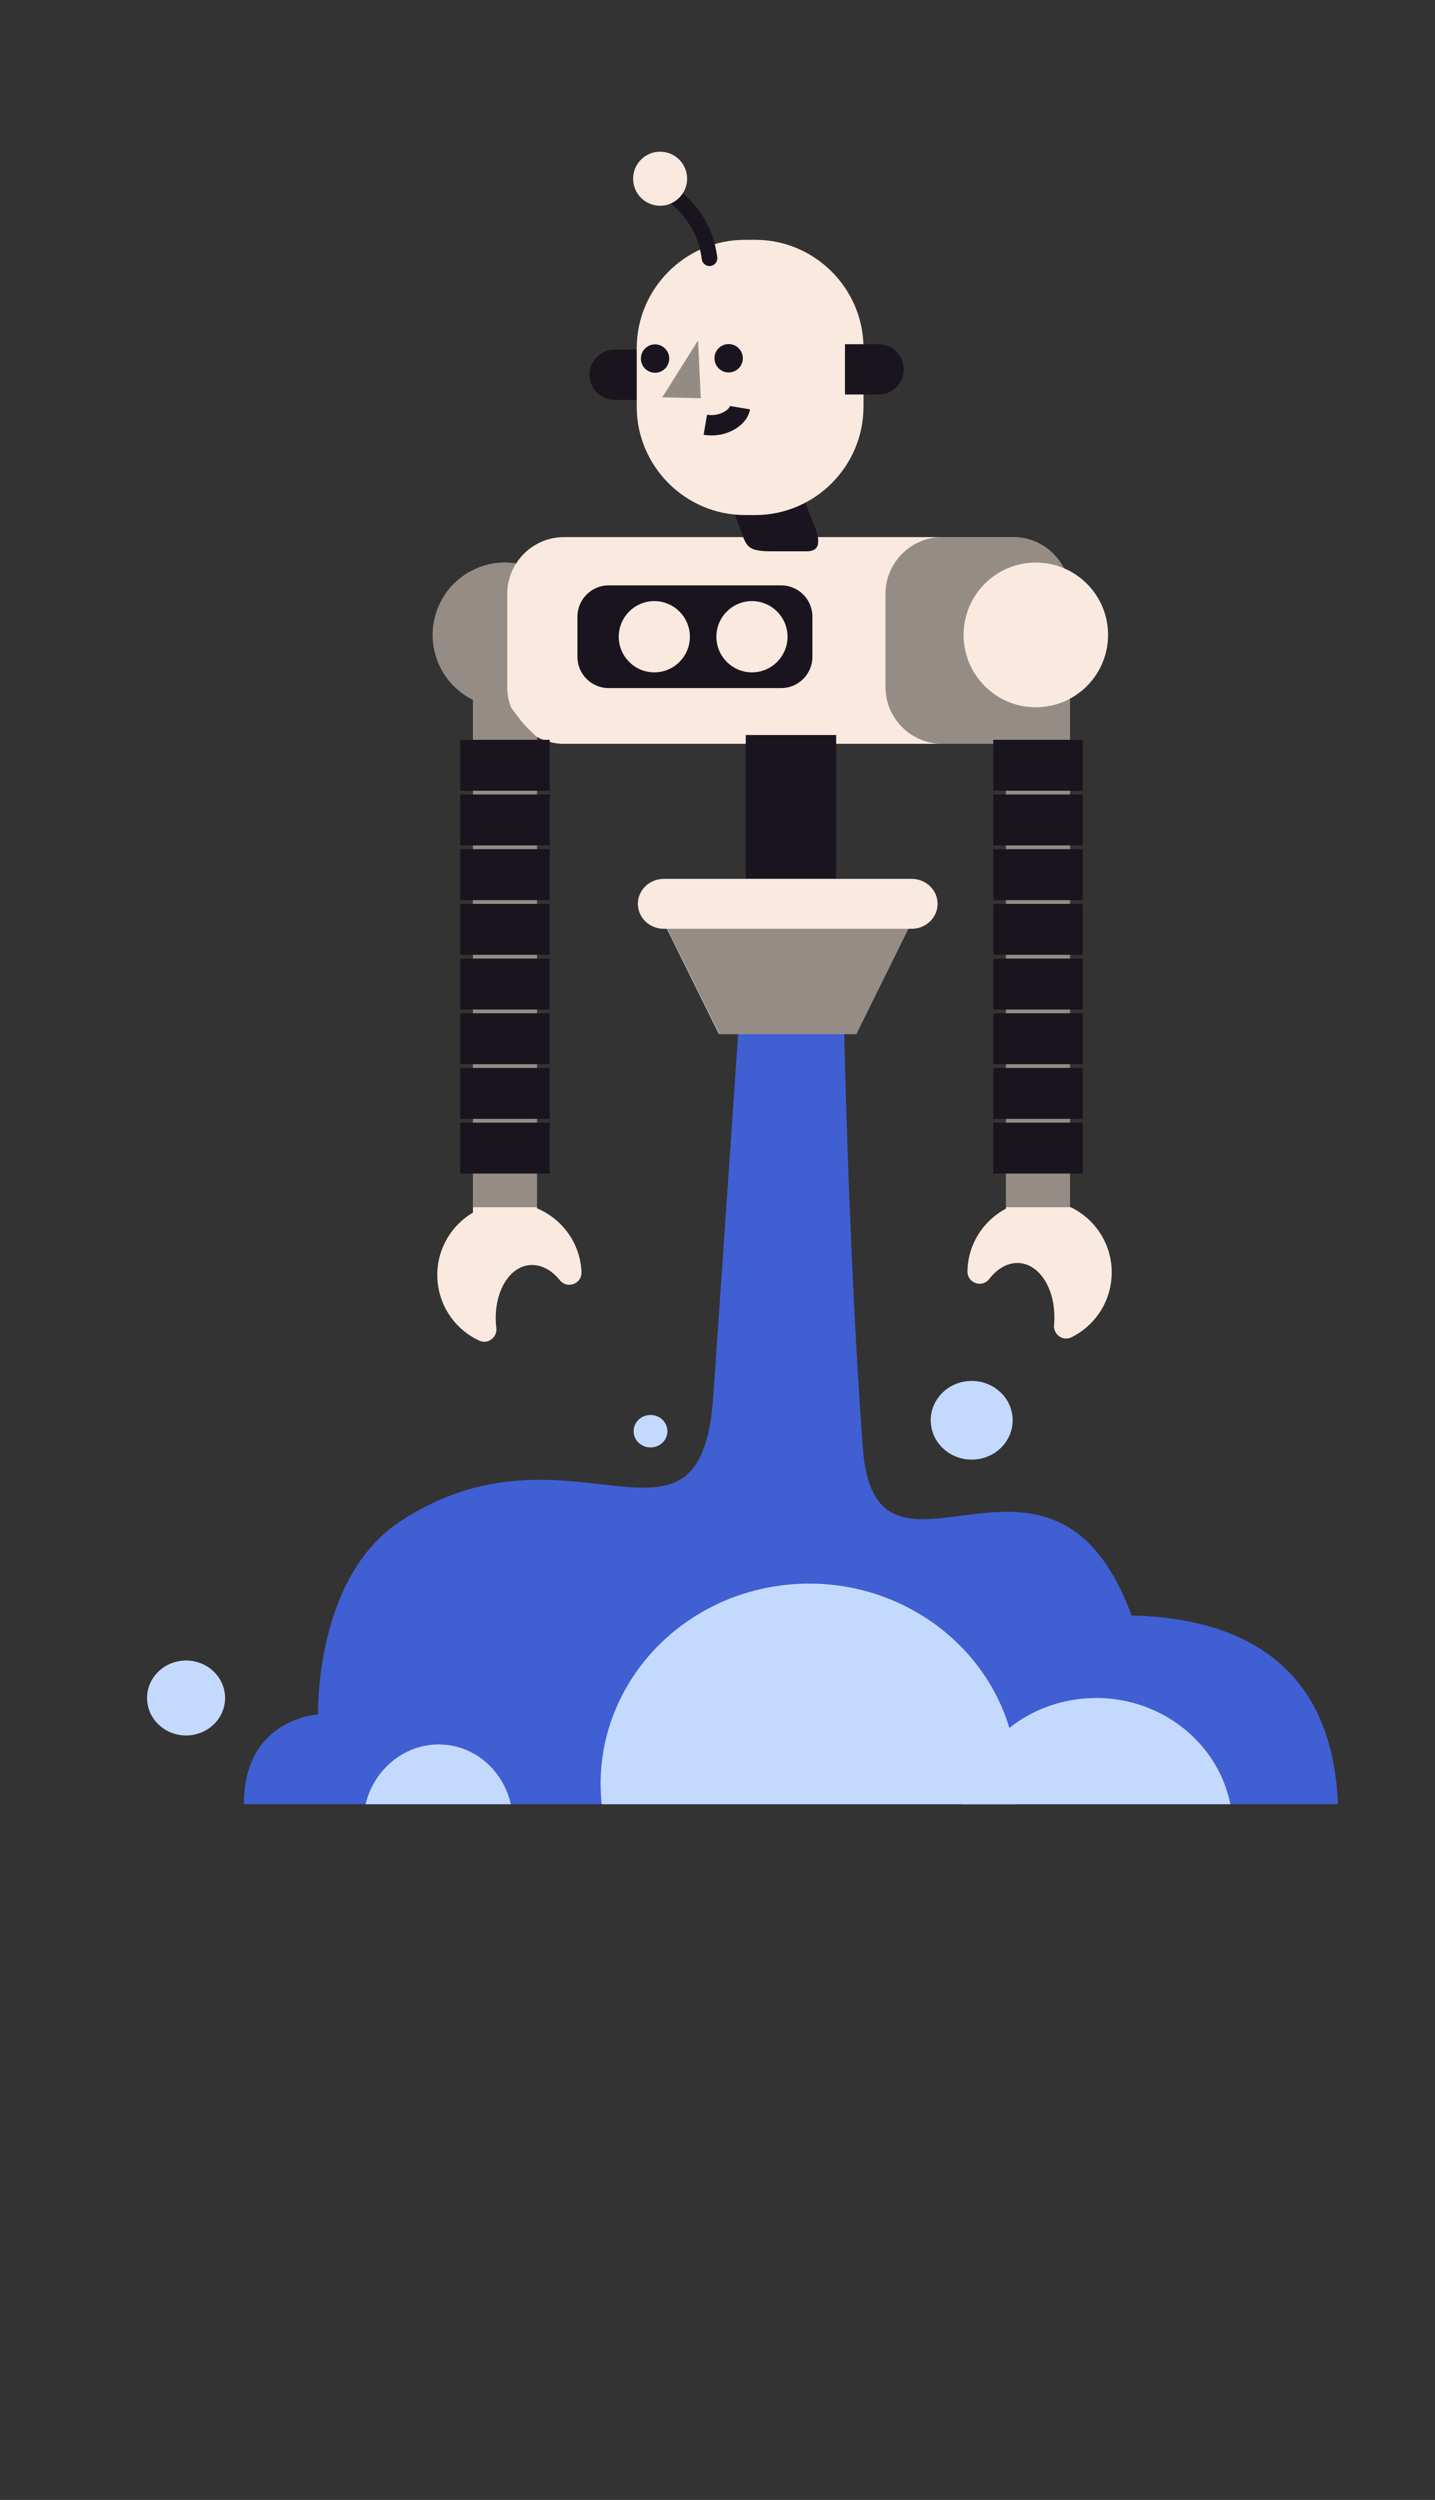 <svg width="282" height="491" viewBox="0 0 282 491" fill="none" xmlns="http://www.w3.org/2000/svg">
<rect x="0" y="0" width="282" height="491" fill="#333333" stroke="none"/>
<path fill-rule="evenodd" clip-rule="evenodd" d="M47.922 354.356H262.923C261.93 328.806 246.262 317.89 222.367 317.286C206.594 274.476 172.035 318.153 169.547 284.289C166.624 244.467 165.784 197.532 165.784 197.532L145.409 197.87C145.409 197.87 143.707 222.998 140.177 274.191C137.673 310.452 112.169 276.823 78.669 298.798C61.758 309.891 62.512 336.728 62.512 336.728C62.512 336.728 47.922 337.459 47.922 354.356Z" fill="#405FD3"/>
<path fill-rule="evenodd" clip-rule="evenodd" d="M189.051 354.356H241.787C239.493 343.026 229.699 334.761 218.162 333.628C215.95 333.417 213.676 333.461 211.377 333.795C210.054 333.991 208.767 334.27 207.52 334.638C204.102 335.644 201.006 337.272 198.359 339.371C193.582 343.144 190.251 348.441 189.051 354.356Z" fill="#C3DAFE"/>
<path fill-rule="evenodd" clip-rule="evenodd" d="M71.843 354.356H100.382C99.212 349.142 95.488 344.919 90.588 343.315C89.433 342.937 88.213 342.702 86.94 342.638C86.21 342.599 85.484 342.618 84.779 342.692C78.561 343.325 73.365 348.043 71.843 354.356Z" fill="#C3DAFE"/>
<path fill-rule="evenodd" clip-rule="evenodd" d="M118.243 354.356H199.795C200.132 351.128 200.055 347.812 199.524 344.462C199.248 342.721 198.855 341.02 198.359 339.371C192.719 320.704 173.401 308.48 152.842 311.482C147.983 312.193 143.457 313.695 139.38 315.833C125.243 323.229 116.522 338.258 118.243 354.356Z" fill="#C3DAFE"/>
<path fill-rule="evenodd" clip-rule="evenodd" d="M182.995 280.114C183.664 284.334 187.769 287.234 192.164 286.592C196.559 285.95 199.58 282.009 198.911 277.79C198.242 273.57 194.138 270.67 189.742 271.312C185.348 271.954 182.327 275.895 182.995 280.114Z" fill="#C3DAFE"/>
<path fill-rule="evenodd" clip-rule="evenodd" d="M124.552 281.58C124.828 283.321 126.522 284.518 128.336 284.253C130.15 283.988 131.397 282.362 131.12 280.62C130.844 278.879 129.15 277.682 127.337 277.947C125.523 278.212 124.276 279.838 124.552 281.58Z" fill="#C3DAFE"/>
<path fill-rule="evenodd" clip-rule="evenodd" d="M28.987 334.606C29.624 338.625 33.533 341.386 37.719 340.775C41.905 340.164 44.782 336.41 44.145 332.392C43.508 328.373 39.599 325.611 35.413 326.223C31.227 326.834 28.35 330.588 28.987 334.606Z" fill="#C3DAFE"/>
<path fill-rule="evenodd" clip-rule="evenodd" d="M179.139 182.423H130.459C127.637 182.423 125.35 180.227 125.35 177.518C125.35 174.809 127.637 172.613 130.459 172.613H179.139C181.961 172.613 184.249 174.809 184.249 177.518C184.249 180.227 181.961 182.423 179.139 182.423ZM168.319 203.101H141.28L131.062 182.423H178.537L168.319 203.101Z" fill="#F9E9DE"/>
<path opacity="0.402" fill-rule="evenodd" clip-rule="evenodd" d="M141.366 203.101H168.405L178.623 182.423H131.148L141.366 203.101Z" fill="black"/>
<path d="M197.696 237.375C193.731 239.484 190.816 243.429 190.229 248.145C190.164 248.666 190.129 249.183 190.12 249.695C190.082 252.015 193.002 253.031 194.415 251.192C196.026 249.094 198.162 247.884 200.394 248.082C204.678 248.462 207.698 253.886 207.14 260.2C207.139 260.213 207.138 260.227 207.136 260.24C206.966 262.122 208.884 263.481 210.574 262.643C214.857 260.521 217.965 256.281 218.417 251.165C218.958 245.045 215.534 239.49 210.272 237.041V137.229C214.725 134.83 217.752 130.121 217.752 124.704C217.752 118.813 214.172 113.759 209.072 111.604C207.224 107.983 203.458 105.489 199.138 105.489H110.825C106.889 105.489 103.413 107.558 101.429 110.664C94.93 109.637 88.383 113.264 85.956 119.666C83.338 126.574 86.452 134.251 92.941 137.451V238.17C88.249 240.926 85.367 246.272 86.025 252.029C86.608 257.132 89.823 261.291 94.158 263.303C95.871 264.098 97.753 262.689 97.534 260.813C97.532 260.799 97.531 260.786 97.529 260.773C96.809 254.476 99.689 248.975 103.962 248.486C106.189 248.231 108.355 249.386 110.02 251.442C111.479 253.244 114.372 252.153 114.275 249.835C114.253 249.324 114.204 248.807 114.126 248.289C113.369 243.255 109.965 239.175 105.517 237.315V144.738C107.098 145.601 108.907 146.093 110.825 146.093H197.696V237.375Z" fill="#F9E9DE"/>
<path fill-rule="evenodd" clip-rule="evenodd" d="M153.519 135.148C156.891 135.148 159.65 132.386 159.65 129.01V121.108C159.65 117.733 156.891 114.971 153.519 114.971H119.604C116.232 114.971 113.473 117.733 113.473 121.108V129.01C113.473 132.386 116.232 135.148 119.604 135.148H153.519ZM154.763 125.059C154.763 128.925 151.633 132.059 147.771 132.059C143.91 132.059 140.78 128.925 140.78 125.059C140.78 121.193 143.91 118.06 147.771 118.06C151.633 118.06 154.763 121.193 154.763 125.059ZM135.575 125.059C135.575 128.925 132.445 132.059 128.584 132.059C124.723 132.059 121.592 128.925 121.592 125.059C121.592 121.193 124.723 118.06 128.584 118.06C132.445 118.06 135.575 121.193 135.575 125.059Z" fill="#19141E"/>
<path opacity="0.401" fill-rule="evenodd" clip-rule="evenodd" d="M105.517 237.103V144.77C104.021 143.366 103.021 142.349 102.517 141.717C101.744 140.748 101.077 139.811 100.677 139.317C100.571 139.187 100.449 138.97 100.425 138.924C100.4 138.878 100.406 138.875 100.362 138.879C99.916 138.913 99.606 138.924 99.229 138.924C98.357 138.924 97.297 138.826 96.112 138.576C95.721 138.493 95.171 138.335 94.498 138.109C94.181 138.003 93.663 137.785 92.941 137.454V237.103H105.517ZM101.429 110.664C94.93 109.637 88.382 113.264 85.956 119.666C83.175 127.004 86.862 135.211 94.193 137.996C96.24 138.773 98.355 139.046 100.401 138.875C99.935 137.649 99.679 136.321 99.679 134.936V116.646C99.679 114.449 100.322 112.395 101.429 110.664ZM206.968 138.503C206.867 138.526 206.763 138.547 206.656 138.567C206.26 138.641 205.8 138.738 205.278 138.813C204.713 138.881 204.138 138.916 203.555 138.916C195.714 138.916 189.359 132.553 189.359 124.704C189.359 116.855 195.714 110.491 203.555 110.491C205.512 110.491 207.376 110.888 209.071 111.604C207.224 107.983 203.458 105.489 199.138 105.489H185.153C179.024 105.489 174.009 110.509 174.009 116.646V134.936C174.009 141.072 179.024 146.093 185.153 146.093H197.695V237.103H210.271V137.234C210.184 137.28 210.098 137.325 210.014 137.367L210.014 137.364C209.057 137.854 208.036 138.239 206.968 138.503Z" fill="black"/>
<path d="M92.942 222.996H90.442V220.496H92.942V222.996ZM105.518 222.996V220.496H108.018V222.996H105.518ZM92.942 227.996V230.496H90.442V227.996H92.942ZM105.518 227.996H108.018V230.496H105.518V227.996ZM92.942 212.255H90.442V209.755H92.942V212.255ZM105.518 212.255V209.755H108.018V212.255H105.518ZM92.942 217.255V219.755H90.442V217.255H92.942ZM105.518 217.255H108.018V219.755H105.518V217.255ZM92.942 201.514H90.442V199.014H92.942V201.514ZM105.518 201.514V199.014H108.018V201.514H105.518ZM92.942 206.514V209.014H90.442V206.514H92.942ZM105.518 206.514H108.018V209.014H105.518V206.514ZM92.942 190.773H90.442V188.273H92.942V190.773ZM105.518 190.773V188.273H108.018V190.773H105.518ZM92.942 195.773V198.273H90.442V195.773H92.942ZM105.518 195.773H108.018V198.273H105.518V195.773ZM92.942 180.031H90.442V177.531H92.942V180.031ZM105.518 180.031V177.531H108.018V180.031H105.518ZM92.942 185.031V187.531H90.442V185.031H92.942ZM105.518 185.031H108.018V187.531H105.518V185.031ZM92.942 169.29H90.442V166.79H92.942V169.29ZM105.518 169.29V166.79H108.018V169.29H105.518ZM92.942 174.29V176.79H90.442V174.29H92.942ZM105.518 174.29H108.018V176.79H105.518V174.29ZM92.942 158.549H90.442V156.049H92.942V158.549ZM105.518 158.549V156.049H108.018V158.549H105.518ZM92.942 163.549V166.049H90.442V163.549H92.942ZM105.518 163.549H108.018V166.049H105.518V163.549ZM92.942 147.808H90.442V145.308H92.942V147.808ZM105.518 147.808V145.308H108.018V147.808H105.518ZM92.942 152.808V155.308H90.442V152.808H92.942ZM105.518 152.808H108.018V155.308H105.518V152.808ZM197.696 222.996H195.196V220.496H197.696V222.996ZM210.272 222.996V220.496H212.772V222.996H210.272ZM197.696 227.996V230.496H195.196V227.996H197.696ZM210.272 227.996H212.772V230.496H210.272V227.996ZM197.696 212.255H195.196V209.755H197.696V212.255ZM210.272 212.255V209.755H212.772V212.255H210.272ZM197.696 217.255V219.755H195.196V217.255H197.696ZM210.272 217.255H212.772V219.755H210.272V217.255ZM197.696 201.514H195.196V199.014H197.696V201.514ZM210.272 201.514V199.014H212.772V201.514H210.272ZM197.696 206.514V209.014H195.196V206.514H197.696ZM210.272 206.514H212.772V209.014H210.272V206.514ZM197.696 190.773H195.196V188.273H197.696V190.773ZM210.272 190.773V188.273H212.772V190.773H210.272ZM197.696 195.773V198.273H195.196V195.773H197.696ZM210.272 195.773H212.772V198.273H210.272V195.773ZM197.696 180.031H195.196V177.531H197.696V180.031ZM210.272 180.031V177.531H212.772V180.031H210.272ZM197.696 185.031V187.531H195.196V185.031H197.696ZM210.272 185.031H212.772V187.531H210.272V185.031ZM197.696 169.29H195.196V166.79H197.696V169.29ZM210.272 169.29V166.79H212.772V169.29H210.272ZM197.696 174.29V176.79H195.196V174.29H197.696ZM210.272 174.29H212.772V176.79H210.272V174.29ZM197.696 158.549H195.196V156.049H197.696V158.549ZM210.272 158.549V156.049H212.772V158.549H210.272ZM197.696 163.549V166.049H195.196V163.549H197.696ZM210.272 163.549H212.772V166.049H210.272V163.549ZM197.696 147.808H195.196V145.308H197.696V147.808ZM210.272 147.808V145.308H212.772V147.808H210.272ZM197.696 152.808V155.308H195.196V152.808H197.696ZM210.272 152.808H212.772V155.308H210.272V152.808ZM92.942 220.496H105.518V225.496H92.942V220.496ZM90.442 227.996V222.996H95.442V227.996H90.442ZM105.518 230.496H92.942V225.496H105.518V230.496ZM108.018 222.996V227.996H103.018V222.996H108.018ZM92.942 209.755H105.518V214.755H92.942V209.755ZM90.442 217.255V212.255H95.442V217.255H90.442ZM105.518 219.755H92.942V214.755H105.518V219.755ZM108.018 212.255V217.255H103.018V212.255H108.018ZM92.942 199.014H105.518V204.014H92.942V199.014ZM90.442 206.514V201.514H95.442V206.514H90.442ZM105.518 209.014H92.942V204.014H105.518V209.014ZM108.018 201.514V206.514H103.018V201.514H108.018ZM92.942 188.273H105.518V193.273H92.942V188.273ZM90.442 195.773V190.773H95.442V195.773H90.442ZM105.518 198.273H92.942V193.273H105.518V198.273ZM108.018 190.773V195.773H103.018V190.773H108.018ZM92.942 177.531H105.518V182.531H92.942V177.531ZM90.442 185.031V180.031H95.442V185.031H90.442ZM105.518 187.531H92.942V182.531H105.518V187.531ZM108.018 180.031V185.031H103.018V180.031H108.018ZM92.942 166.79H105.518V171.79H92.942V166.79ZM90.442 174.29V169.29H95.442V174.29H90.442ZM105.518 176.79H92.942V171.79H105.518V176.79ZM108.018 169.29V174.29H103.018V169.29H108.018ZM92.942 156.049H105.518V161.049H92.942V156.049ZM90.442 163.549V158.549H95.442V163.549H90.442ZM105.518 166.049H92.942V161.049H105.518V166.049ZM108.018 158.549V163.549H103.018V158.549H108.018ZM92.942 145.308H105.518V150.308H92.942V145.308ZM90.442 152.808V147.808H95.442V152.808H90.442ZM105.518 155.308H92.942V150.308H105.518V155.308ZM108.018 147.808V152.808H103.018V147.808H108.018ZM197.696 220.496H210.272V225.496H197.696V220.496ZM195.196 227.996V222.996H200.196V227.996H195.196ZM210.272 230.496H197.696V225.496H210.272V230.496ZM212.772 222.996V227.996H207.772V222.996H212.772ZM197.696 209.755H210.272V214.755H197.696V209.755ZM195.196 217.255V212.255H200.196V217.255H195.196ZM210.272 219.755H197.696V214.755H210.272V219.755ZM212.772 212.255V217.255H207.772V212.255H212.772ZM197.696 199.014H210.272V204.014H197.696V199.014ZM195.196 206.514V201.514H200.196V206.514H195.196ZM210.272 209.014H197.696V204.014H210.272V209.014ZM212.772 201.514V206.514H207.772V201.514H212.772ZM197.696 188.273H210.272V193.273H197.696V188.273ZM195.196 195.773V190.773H200.196V195.773H195.196ZM210.272 198.273H197.696V193.273H210.272V198.273ZM212.772 190.773V195.773H207.772V190.773H212.772ZM197.696 177.531H210.272V182.531H197.696V177.531ZM195.196 185.031V180.031H200.196V185.031H195.196ZM210.272 187.531H197.696V182.531H210.272V187.531ZM212.772 180.031V185.031H207.772V180.031H212.772ZM197.696 166.79H210.272V171.79H197.696V166.79ZM195.196 174.29V169.29H200.196V174.29H195.196ZM210.272 176.79H197.696V171.79H210.272V176.79ZM212.772 169.29V174.29H207.772V169.29H212.772ZM197.696 156.049H210.272V161.049H197.696V156.049ZM195.196 163.549V158.549H200.196V163.549H195.196ZM210.272 166.049H197.696V161.049H210.272V166.049ZM212.772 158.549V163.549H207.772V158.549H212.772ZM197.696 145.308H210.272V150.308H197.696V145.308ZM195.196 152.808V147.808H200.196V152.808H195.196ZM210.272 155.308H197.696V150.308H210.272V155.308ZM212.772 147.808V152.808H207.772V147.808H212.772Z" fill="#19141E"/>
<path fill-rule="evenodd" clip-rule="evenodd" d="M164.317 172.579H146.553V144.361H164.317V172.579Z" fill="#19141E"/>
<path fill-rule="evenodd" clip-rule="evenodd" d="M127.604 78.537H120.783C118.07 78.537 115.851 76.315 115.851 73.6C115.851 70.884 118.07 68.662 120.783 68.662H127.604C130.317 68.662 132.536 70.884 132.536 73.6C132.536 76.315 130.317 78.537 127.604 78.537Z" fill="#19141E"/>
<path d="M154.274 87.87C153.245 85.08 149.339 83.433 145.551 84.191C141.762 84.949 139.526 87.826 140.555 90.617L145.75 104.694C146.779 107.484 147.125 108.284 151.8 108.284C153.779 108.284 156.797 108.284 158.504 108.284C160.946 108.284 161.696 106.704 159.469 101.947L154.274 87.87Z" fill="#19141E"/>
<path fill-rule="evenodd" clip-rule="evenodd" d="M129.724 29.79C132.654 29.79 135.03 32.167 135.03 35.101C135.03 38.034 132.654 40.413 129.724 40.413C126.794 40.413 124.418 38.034 124.418 35.101C124.418 32.167 126.794 29.79 129.724 29.79ZM169.693 79.875C169.693 91.582 160.125 101.161 148.431 101.161H146.388C134.694 101.161 125.126 91.582 125.126 79.875V68.386C125.126 56.68 134.694 47.101 146.388 47.101H148.431C160.125 47.101 169.693 56.68 169.693 68.386V79.875Z" fill="#F9E9DE"/>
<path d="M131.856 39.966C135.334 42.999 137.314 46.352 137.912 50.92C138.022 51.76 138.791 52.352 139.63 52.242C140.47 52.132 141.061 51.362 140.951 50.521C140.263 45.261 138.009 41.365 134.204 37.947C133.642 38.833 132.825 39.54 131.856 39.966Z" fill="#19141E"/>
<path fill-rule="evenodd" clip-rule="evenodd" d="M140.448 69.879C140.181 71.397 141.192 72.843 142.707 73.111C144.222 73.379 145.667 72.367 145.935 70.85C146.203 69.333 145.192 67.886 143.676 67.618C142.161 67.35 140.716 68.362 140.448 69.879Z" fill="#19141E"/>
<path fill-rule="evenodd" clip-rule="evenodd" d="M125.985 69.939C125.717 71.456 126.728 72.902 128.243 73.17C129.759 73.438 131.203 72.426 131.471 70.909C131.739 69.392 130.728 67.945 129.212 67.677C127.698 67.409 126.252 68.422 125.985 69.939Z" fill="#19141E"/>
<path opacity="0.404" fill-rule="evenodd" clip-rule="evenodd" d="M137.178 66.868L130.148 78.035L137.715 78.219L137.178 66.868Z" fill="black"/>
<path fill-rule="evenodd" clip-rule="evenodd" d="M172.669 77.481H166.051V67.605H172.669C175.382 67.605 177.601 69.827 177.601 72.543C177.601 75.259 175.382 77.481 172.669 77.481Z" fill="#19141E"/>
<path d="M138.608 83.428C141.955 83.996 145.085 82.082 145.424 80.076" stroke="#19141E" stroke-width="4"/>
</svg>

